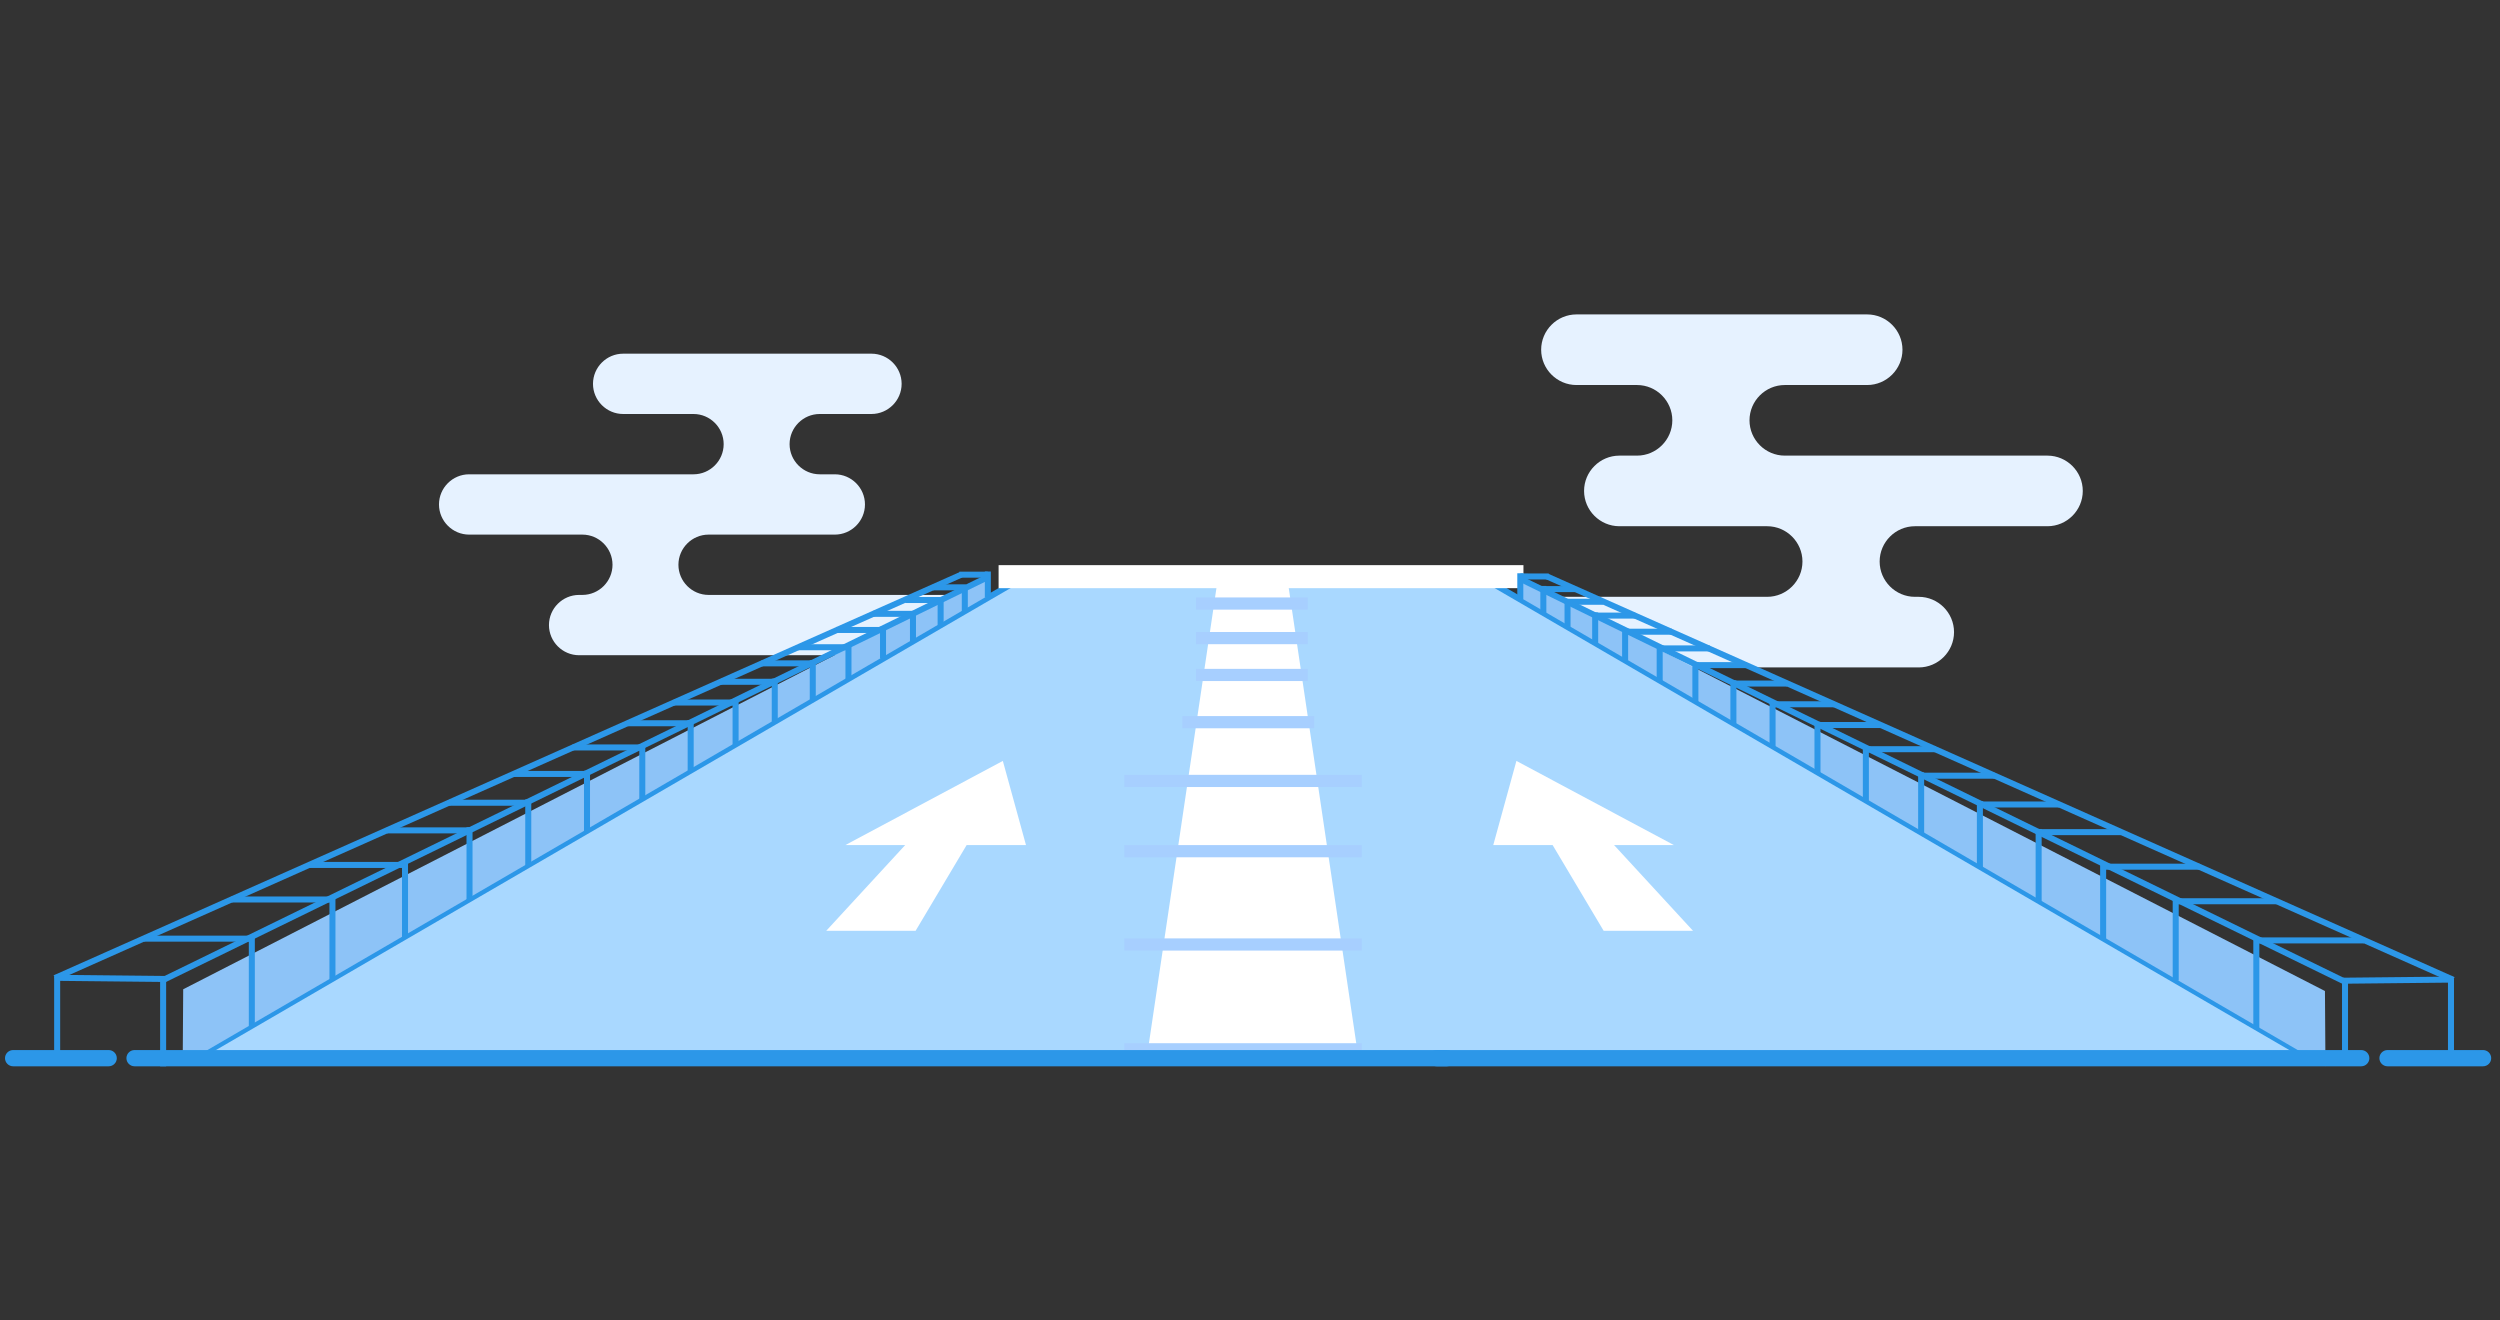 <?xml version="1.0" encoding="utf-8"?>
<!-- Generator: Adobe Illustrator 21.0.0, SVG Export Plug-In . SVG Version: 6.00 Build 0)  -->
<svg version="1.0" id="图层_1" xmlns="http://www.w3.org/2000/svg" xmlns:xlink="http://www.w3.org/1999/xlink" x="0px" y="0px"
	 viewBox="0 0 500 264" enable-background="new 0 0 500 264" xml:space="preserve">
<rect x="0" y="0" width="500" height="264" fill="#333333" stroke="none"/>
<g>
	<path fill="#E6F2FF" d="M201.53,118.984h-59.813c-3.317,0-6.031-2.714-6.031-6.031c0-3.317,2.714-6.031,6.031-6.031h25.246
		c3.317,0,6.031-2.714,6.031-6.031c0-3.317-2.714-6.03-6.031-6.03h-3.015c-3.317,0-6.031-2.714-6.031-6.031
		c0-3.317,2.714-6.031,6.031-6.031h10.347c3.317,0,6.031-2.714,6.031-6.031c0-3.317-2.714-6.031-6.031-6.031H124.63
		c-3.317,0-6.031,2.714-6.031,6.031c0,3.317,2.714,6.031,6.031,6.031h14.072c3.317,0,6.031,2.714,6.031,6.031
		c0,3.317-2.714,6.031-6.031,6.031H93.829c-3.317,0-6.031,2.714-6.031,6.03c0,3.317,2.714,6.031,6.031,6.031h22.642
		c3.317,0,6.031,2.714,6.031,6.031c0,3.317-2.714,6.031-6.031,6.031h-0.648c-3.317,0-6.031,2.714-6.031,6.03
		c0,3.317,2.714,6.031,6.031,6.031h85.707c3.317,0,6.03-2.714,6.03-6.031C207.561,121.698,204.847,118.984,201.53,118.984z"/>
	<path fill="#E6F2FF" d="M409.493,91.125h-52.533c-3.883,0-7.06-3.177-7.06-7.06c0-3.883,3.177-7.06,7.06-7.06h16.474
		c3.883,0,7.06-3.177,7.06-7.061c0-3.883-3.177-7.06-7.06-7.06h-58.143c-3.883,0-7.06,3.177-7.06,7.06
		c0,3.883,3.177,7.061,7.06,7.061h12.113c3.883,0,7.06,3.177,7.06,7.06c0,3.883-3.177,7.06-7.06,7.06h-3.53
		c-3.883,0-7.06,3.177-7.06,7.06c0,3.883,3.177,7.06,7.06,7.06h29.556c3.883,0,7.06,3.177,7.06,7.06s-3.177,7.06-7.06,7.06h-70.023
		c-3.883,0-7.06,3.177-7.06,7.06c0,3.883,3.177,7.06,7.06,7.06h100.338c3.883,0,7.06-3.177,7.06-7.06c0-3.883-3.177-7.06-7.06-7.06
		h-0.758c-3.883,0-7.06-3.177-7.06-7.06s3.177-7.06,7.06-7.06h26.507c3.883,0,7.06-3.177,7.06-7.06
		C416.553,94.302,413.376,91.125,409.493,91.125z"/>
	<g>
		<polygon fill="#A9D8FF" stroke="#2C97E8" stroke-width="1.204" stroke-miterlimit="10" points="462.08,211.77 38.957,211.77 
			202.517,116.687 298.519,116.687 		"/>
		<polygon fill="#8DC3F7" points="197.213,119.362 36.539,212.888 36.641,197.853 197.213,115.501 		"/>
		
			<line fill="#A7CFFF" stroke="#2C97E8" stroke-width="1.204" stroke-miterlimit="10" x1="197.526" y1="115.442" x2="32.374" y2="196.126"/>
		
			<line fill="#A7CFFF" stroke="#2C97E8" stroke-width="1.204" stroke-miterlimit="10" x1="192.244" y1="114.934" x2="10.966" y2="195.618"/>
		
			<line fill="none" stroke="#2C97E8" stroke-width="1.204" stroke-miterlimit="10" x1="191.882" y1="114.934" x2="197.543" y2="114.934"/>
		
			<line fill="none" stroke="#2C97E8" stroke-width="1.204" stroke-miterlimit="10" x1="197.569" y1="114.301" x2="197.569" y2="119.502"/>
		
			<line fill="none" stroke="#2C97E8" stroke-width="1.204" stroke-miterlimit="10" x1="186.583" y1="117.468" x2="193.166" y2="117.468"/>
		
			<line fill="none" stroke="#2C97E8" stroke-width="1.204" stroke-miterlimit="10" x1="192.961" y1="117.065" x2="192.961" y2="122.266"/>
		
			<line fill="none" stroke="#2C97E8" stroke-width="1.204" stroke-miterlimit="10" x1="181.054" y1="120.002" x2="188.098" y2="120.002"/>
		
			<line fill="none" stroke="#2C97E8" stroke-width="1.204" stroke-miterlimit="10" x1="188.124" y1="119.6" x2="188.124" y2="125.031"/>
		
			<line fill="none" stroke="#2C97E8" stroke-width="1.204" stroke-miterlimit="10" x1="174.604" y1="122.767" x2="182.569" y2="122.767"/>
		
			<line fill="none" stroke="#2C97E8" stroke-width="1.204" stroke-miterlimit="10" x1="182.595" y1="122.364" x2="182.595" y2="128.256"/>
		
			<line fill="none" stroke="#2C97E8" stroke-width="1.204" stroke-miterlimit="10" x1="167.232" y1="125.992" x2="176.58" y2="125.992"/>
		
			<line fill="none" stroke="#2C97E8" stroke-width="1.204" stroke-miterlimit="10" x1="176.605" y1="125.359" x2="176.605" y2="131.711"/>
		
			<line fill="none" stroke="#2C97E8" stroke-width="1.204" stroke-miterlimit="10" x1="159.63" y1="129.447" x2="169.669" y2="129.447"/>
		
			<line fill="none" stroke="#2C97E8" stroke-width="1.204" stroke-miterlimit="10" x1="169.694" y1="128.814" x2="169.694" y2="135.858"/>
		
			<line fill="none" stroke="#2C97E8" stroke-width="1.204" stroke-miterlimit="10" x1="152.259" y1="132.672" x2="162.527" y2="132.672"/>
		
			<line fill="none" stroke="#2C97E8" stroke-width="1.204" stroke-miterlimit="10" x1="162.553" y1="132.039" x2="162.553" y2="140.005"/>
		
			<line fill="none" stroke="#2C97E8" stroke-width="1.204" stroke-miterlimit="10" x1="144.196" y1="136.358" x2="154.925" y2="136.358"/>
		
			<line fill="none" stroke="#2C97E8" stroke-width="1.204" stroke-miterlimit="10" x1="154.951" y1="135.725" x2="154.951" y2="144.382"/>
		
			<line fill="none" stroke="#2C97E8" stroke-width="1.204" stroke-miterlimit="10" x1="134.751" y1="140.505" x2="147.093" y2="140.505"/>
		
			<line fill="none" stroke="#2C97E8" stroke-width="1.204" stroke-miterlimit="10" x1="147.118" y1="139.872" x2="147.118" y2="148.989"/>
		
			<line fill="none" stroke="#2C97E8" stroke-width="1.204" stroke-miterlimit="10" x1="125.536" y1="144.651" x2="138.109" y2="144.651"/>
		
			<line fill="none" stroke="#2C97E8" stroke-width="1.204" stroke-miterlimit="10" x1="138.134" y1="144.018" x2="138.134" y2="154.287"/>
		
			<line fill="none" stroke="#2C97E8" stroke-width="1.204" stroke-miterlimit="10" x1="114.478" y1="149.489" x2="128.433" y2="149.489"/>
		
			<line fill="none" stroke="#2C97E8" stroke-width="1.204" stroke-miterlimit="10" x1="128.459" y1="148.856" x2="128.459" y2="159.816"/>
		
			<line fill="none" stroke="#2C97E8" stroke-width="1.204" stroke-miterlimit="10" x1="102.73" y1="154.788" x2="117.376" y2="154.788"/>
		
			<line fill="none" stroke="#2C97E8" stroke-width="1.204" stroke-miterlimit="10" x1="117.401" y1="154.154" x2="117.401" y2="166.266"/>
		
			<line fill="none" stroke="#2C97E8" stroke-width="1.204" stroke-miterlimit="10" x1="89.829" y1="160.547" x2="105.627" y2="160.547"/>
		
			<line fill="none" stroke="#2C97E8" stroke-width="1.204" stroke-miterlimit="10" x1="105.652" y1="159.914" x2="105.652" y2="173.177"/>
		
			<line fill="none" stroke="#2C97E8" stroke-width="1.204" stroke-miterlimit="10" x1="77.389" y1="166.076" x2="93.878" y2="166.076"/>
		
			<line fill="none" stroke="#2C97E8" stroke-width="1.204" stroke-miterlimit="10" x1="93.904" y1="165.442" x2="93.904" y2="180.088"/>
		
			<line fill="none" stroke="#2C97E8" stroke-width="1.204" stroke-miterlimit="10" x1="61.724" y1="172.987" x2="80.978" y2="172.987"/>
		
			<line fill="none" stroke="#2C97E8" stroke-width="1.204" stroke-miterlimit="10" x1="81.003" y1="172.353" x2="81.003" y2="187.46"/>
		
			<line fill="none" stroke="#2C97E8" stroke-width="1.204" stroke-miterlimit="10" x1="46.29" y1="179.898" x2="66.465" y2="179.898"/>
		
			<line fill="none" stroke="#2C97E8" stroke-width="1.204" stroke-miterlimit="10" x1="66.49" y1="179.264" x2="66.49" y2="195.984"/>
		
			<line fill="none" stroke="#2C97E8" stroke-width="1.204" stroke-miterlimit="10" x1="28.782" y1="187.73" x2="50.339" y2="187.73"/>
		
			<line fill="none" stroke="#2C97E8" stroke-width="1.204" stroke-miterlimit="10" x1="11.044" y1="195.562" x2="33.061" y2="195.793"/>
		
			<line fill="none" stroke="#2C97E8" stroke-width="1.204" stroke-miterlimit="10" x1="50.364" y1="187.097" x2="50.364" y2="205.198"/>
		
			<line fill="none" stroke="#2C97E8" stroke-width="1.204" stroke-miterlimit="10" x1="32.626" y1="195.62" x2="32.626" y2="213.261"/>
		
			<line fill="none" stroke="#2C97E8" stroke-width="1.204" stroke-miterlimit="10" x1="11.432" y1="195.39" x2="11.432" y2="213.031"/>
		<polyline fill="#FFFFFF" points="257.55,116.28 271.372,209.468 229.665,209.468 243.487,116.28 		"/>
		<rect x="239.202" y="119.489" fill="#A7CFFF" width="22.349" height="2.438"/>
		<rect x="239.202" y="126.4" fill="#A7CFFF" width="22.349" height="2.438"/>
		<rect x="239.202" y="133.772" fill="#A7CFFF" width="22.349" height="2.438"/>
		<rect x="236.47" y="143.217" fill="#A7CFFF" width="26.366" height="2.438"/>
		<rect x="224.854" y="154.966" fill="#A7CFFF" width="47.504" height="2.438"/>
		<rect x="224.854" y="169.018" fill="#A7CFFF" width="47.504" height="2.438"/>
		<rect x="224.854" y="187.678" fill="#A7CFFF" width="47.504" height="2.438"/>
		<rect x="224.854" y="208.641" fill="#A7CFFF" width="47.504" height="2.438"/>
		<rect x="199.719" y="113.029" fill="#FFFFFF" width="104.971" height="4.605"/>
		<g>
			<polygon fill="#8DC3F7" points="304.418,119.713 465.092,213.239 464.99,198.205 304.418,115.853 			"/>
			
				<line fill="#A7CFFF" stroke="#2C97E8" stroke-width="1.204" stroke-miterlimit="10" x1="304.104" y1="115.794" x2="469.257" y2="196.478"/>
			
				<line fill="#A7CFFF" stroke="#2C97E8" stroke-width="1.204" stroke-miterlimit="10" x1="309.387" y1="115.286" x2="490.665" y2="195.97"/>
			
				<line fill="none" stroke="#2C97E8" stroke-width="1.204" stroke-miterlimit="10" x1="309.719" y1="115.298" x2="304.087" y2="115.286"/>
			
				<line fill="none" stroke="#2C97E8" stroke-width="1.204" stroke-miterlimit="10" x1="304.062" y1="114.653" x2="304.062" y2="119.854"/>
			
				<line fill="none" stroke="#2C97E8" stroke-width="1.204" stroke-miterlimit="10" x1="315.047" y1="117.82" x2="308.695" y2="117.82"/>
			
				<line fill="none" stroke="#2C97E8" stroke-width="1.204" stroke-miterlimit="10" x1="308.669" y1="117.187" x2="308.669" y2="122.618"/>
			
				<line fill="none" stroke="#2C97E8" stroke-width="1.204" stroke-miterlimit="10" x1="320.576" y1="120.354" x2="313.532" y2="120.354"/>
			
				<line fill="none" stroke="#2C97E8" stroke-width="1.204" stroke-miterlimit="10" x1="313.507" y1="119.951" x2="313.507" y2="125.382"/>
			
				<line fill="none" stroke="#2C97E8" stroke-width="1.204" stroke-miterlimit="10" x1="327.026" y1="123.118" x2="319.061" y2="123.118"/>
			
				<line fill="none" stroke="#2C97E8" stroke-width="1.204" stroke-miterlimit="10" x1="319.036" y1="122.485" x2="319.036" y2="128.607"/>
			
				<line fill="none" stroke="#2C97E8" stroke-width="1.204" stroke-miterlimit="10" x1="334.398" y1="126.343" x2="325.051" y2="126.343"/>
			
				<line fill="none" stroke="#2C97E8" stroke-width="1.204" stroke-miterlimit="10" x1="325.025" y1="125.71" x2="325.025" y2="132.063"/>
			
				<line fill="none" stroke="#2C97E8" stroke-width="1.204" stroke-miterlimit="10" x1="341.95" y1="129.68" x2="331.911" y2="129.68"/>
			
				<line fill="none" stroke="#2C97E8" stroke-width="1.204" stroke-miterlimit="10" x1="331.936" y1="129.166" x2="331.936" y2="136.21"/>
			
				<line fill="none" stroke="#2C97E8" stroke-width="1.204" stroke-miterlimit="10" x1="349.372" y1="133.024" x2="339.103" y2="133.024"/>
			
				<line fill="none" stroke="#2C97E8" stroke-width="1.204" stroke-miterlimit="10" x1="339.078" y1="132.391" x2="339.078" y2="140.356"/>
			
				<line fill="none" stroke="#2C97E8" stroke-width="1.204" stroke-miterlimit="10" x1="357.435" y1="136.71" x2="346.705" y2="136.71"/>
			
				<line fill="none" stroke="#2C97E8" stroke-width="1.204" stroke-miterlimit="10" x1="346.68" y1="136.077" x2="346.68" y2="144.733"/>
			
				<line fill="none" stroke="#2C97E8" stroke-width="1.204" stroke-miterlimit="10" x1="366.88" y1="140.856" x2="354.538" y2="140.856"/>
			
				<line fill="none" stroke="#2C97E8" stroke-width="1.204" stroke-miterlimit="10" x1="354.512" y1="140.223" x2="354.512" y2="149.34"/>
			
				<line fill="none" stroke="#2C97E8" stroke-width="1.204" stroke-miterlimit="10" x1="376.095" y1="145.003" x2="363.522" y2="145.003"/>
			
				<line fill="none" stroke="#2C97E8" stroke-width="1.204" stroke-miterlimit="10" x1="363.497" y1="144.37" x2="363.497" y2="154.639"/>
			
				<line fill="none" stroke="#2C97E8" stroke-width="1.204" stroke-miterlimit="10" x1="387.152" y1="149.841" x2="373.197" y2="149.841"/>
			
				<line fill="none" stroke="#2C97E8" stroke-width="1.204" stroke-miterlimit="10" x1="373.172" y1="149.208" x2="373.172" y2="160.168"/>
			
				<line fill="none" stroke="#2C97E8" stroke-width="1.204" stroke-miterlimit="10" x1="398.901" y1="155.139" x2="384.255" y2="155.139"/>
			
				<line fill="none" stroke="#2C97E8" stroke-width="1.204" stroke-miterlimit="10" x1="384.23" y1="154.506" x2="384.23" y2="166.618"/>
			
				<line fill="none" stroke="#2C97E8" stroke-width="1.204" stroke-miterlimit="10" x1="411.801" y1="160.898" x2="396.004" y2="160.898"/>
			
				<line fill="none" stroke="#2C97E8" stroke-width="1.204" stroke-miterlimit="10" x1="395.978" y1="160.265" x2="395.978" y2="173.529"/>
			
				<line fill="none" stroke="#2C97E8" stroke-width="1.204" stroke-miterlimit="10" x1="424.241" y1="166.427" x2="407.752" y2="166.427"/>
			
				<line fill="none" stroke="#2C97E8" stroke-width="1.204" stroke-miterlimit="10" x1="407.727" y1="165.794" x2="407.727" y2="180.21"/>
			
				<line fill="none" stroke="#2C97E8" stroke-width="1.204" stroke-miterlimit="10" x1="439.906" y1="173.338" x2="420.653" y2="173.338"/>
			
				<line fill="none" stroke="#2C97E8" stroke-width="1.204" stroke-miterlimit="10" x1="420.628" y1="172.705" x2="420.628" y2="187.812"/>
			
				<line fill="none" stroke="#2C97E8" stroke-width="1.204" stroke-miterlimit="10" x1="455.341" y1="180.249" x2="435.166" y2="180.249"/>
			
				<line fill="none" stroke="#2C97E8" stroke-width="1.204" stroke-miterlimit="10" x1="435.141" y1="179.616" x2="435.141" y2="196.105"/>
			
				<line fill="none" stroke="#2C97E8" stroke-width="1.204" stroke-miterlimit="10" x1="472.849" y1="188.082" x2="451.292" y2="188.082"/>
			
				<line fill="none" stroke="#2C97E8" stroke-width="1.204" stroke-miterlimit="10" x1="490.587" y1="195.914" x2="468.569" y2="196.144"/>
			
				<line fill="none" stroke="#2C97E8" stroke-width="1.204" stroke-miterlimit="10" x1="451.266" y1="187.449" x2="451.266" y2="205.78"/>
			
				<line fill="none" stroke="#2C97E8" stroke-width="1.204" stroke-miterlimit="10" x1="469.004" y1="195.972" x2="469.004" y2="212.922"/>
			
				<line fill="none" stroke="#2C97E8" stroke-width="1.204" stroke-miterlimit="10" x1="490.198" y1="195.742" x2="490.198" y2="212.922"/>
		</g>
		<path fill="#2C97E8" d="M289.362,213.26H26.909c-0.894,0-1.625-0.731-1.625-1.625l0,0c0-0.894,0.731-1.625,1.625-1.625h262.453
			c0.894,0,1.625,0.731,1.625,1.625l0,0C290.987,212.528,290.255,213.26,289.362,213.26z"/>
		<path fill="#2C97E8" d="M21.737,213.26H2.625c-0.894,0-1.625-0.731-1.625-1.625l0,0c0-0.894,0.731-1.625,1.625-1.625h19.112
			c0.894,0,1.625,0.731,1.625,1.625l0,0C23.363,212.528,22.631,213.26,21.737,213.26z"/>
		<path fill="#2C97E8" d="M496.614,213.26h-19.112c-0.894,0-1.625-0.731-1.625-1.625l0,0c0-0.894,0.731-1.625,1.625-1.625h19.112
			c0.894,0,1.625,0.731,1.625,1.625l0,0C498.24,212.528,497.508,213.26,496.614,213.26z"/>
		<path fill="#2C97E8" d="M472.247,213.26H287.316c-0.894,0-1.625-0.731-1.625-1.625l0,0c0-0.894,0.731-1.625,1.625-1.625h184.931
			c0.894,0,1.625,0.731,1.625,1.625l0,0C473.872,212.528,473.141,213.26,472.247,213.26z"/>
		<path fill="#FFFFFF" d="M310.526,169.018l10.202,17.138h17.87l-15.782-17.138h11.966l-31.499-16.835l-4.632,16.835H310.526z
			 M320.729,169.018"/>
		<path fill="#FFFFFF" d="M205.199,169.018l-4.632-16.835l-31.499,16.835h11.966l-15.782,17.138h17.87l10.202-17.138H205.199z
			 M183.122,169.018"/>
	</g>
</g>
</svg>
